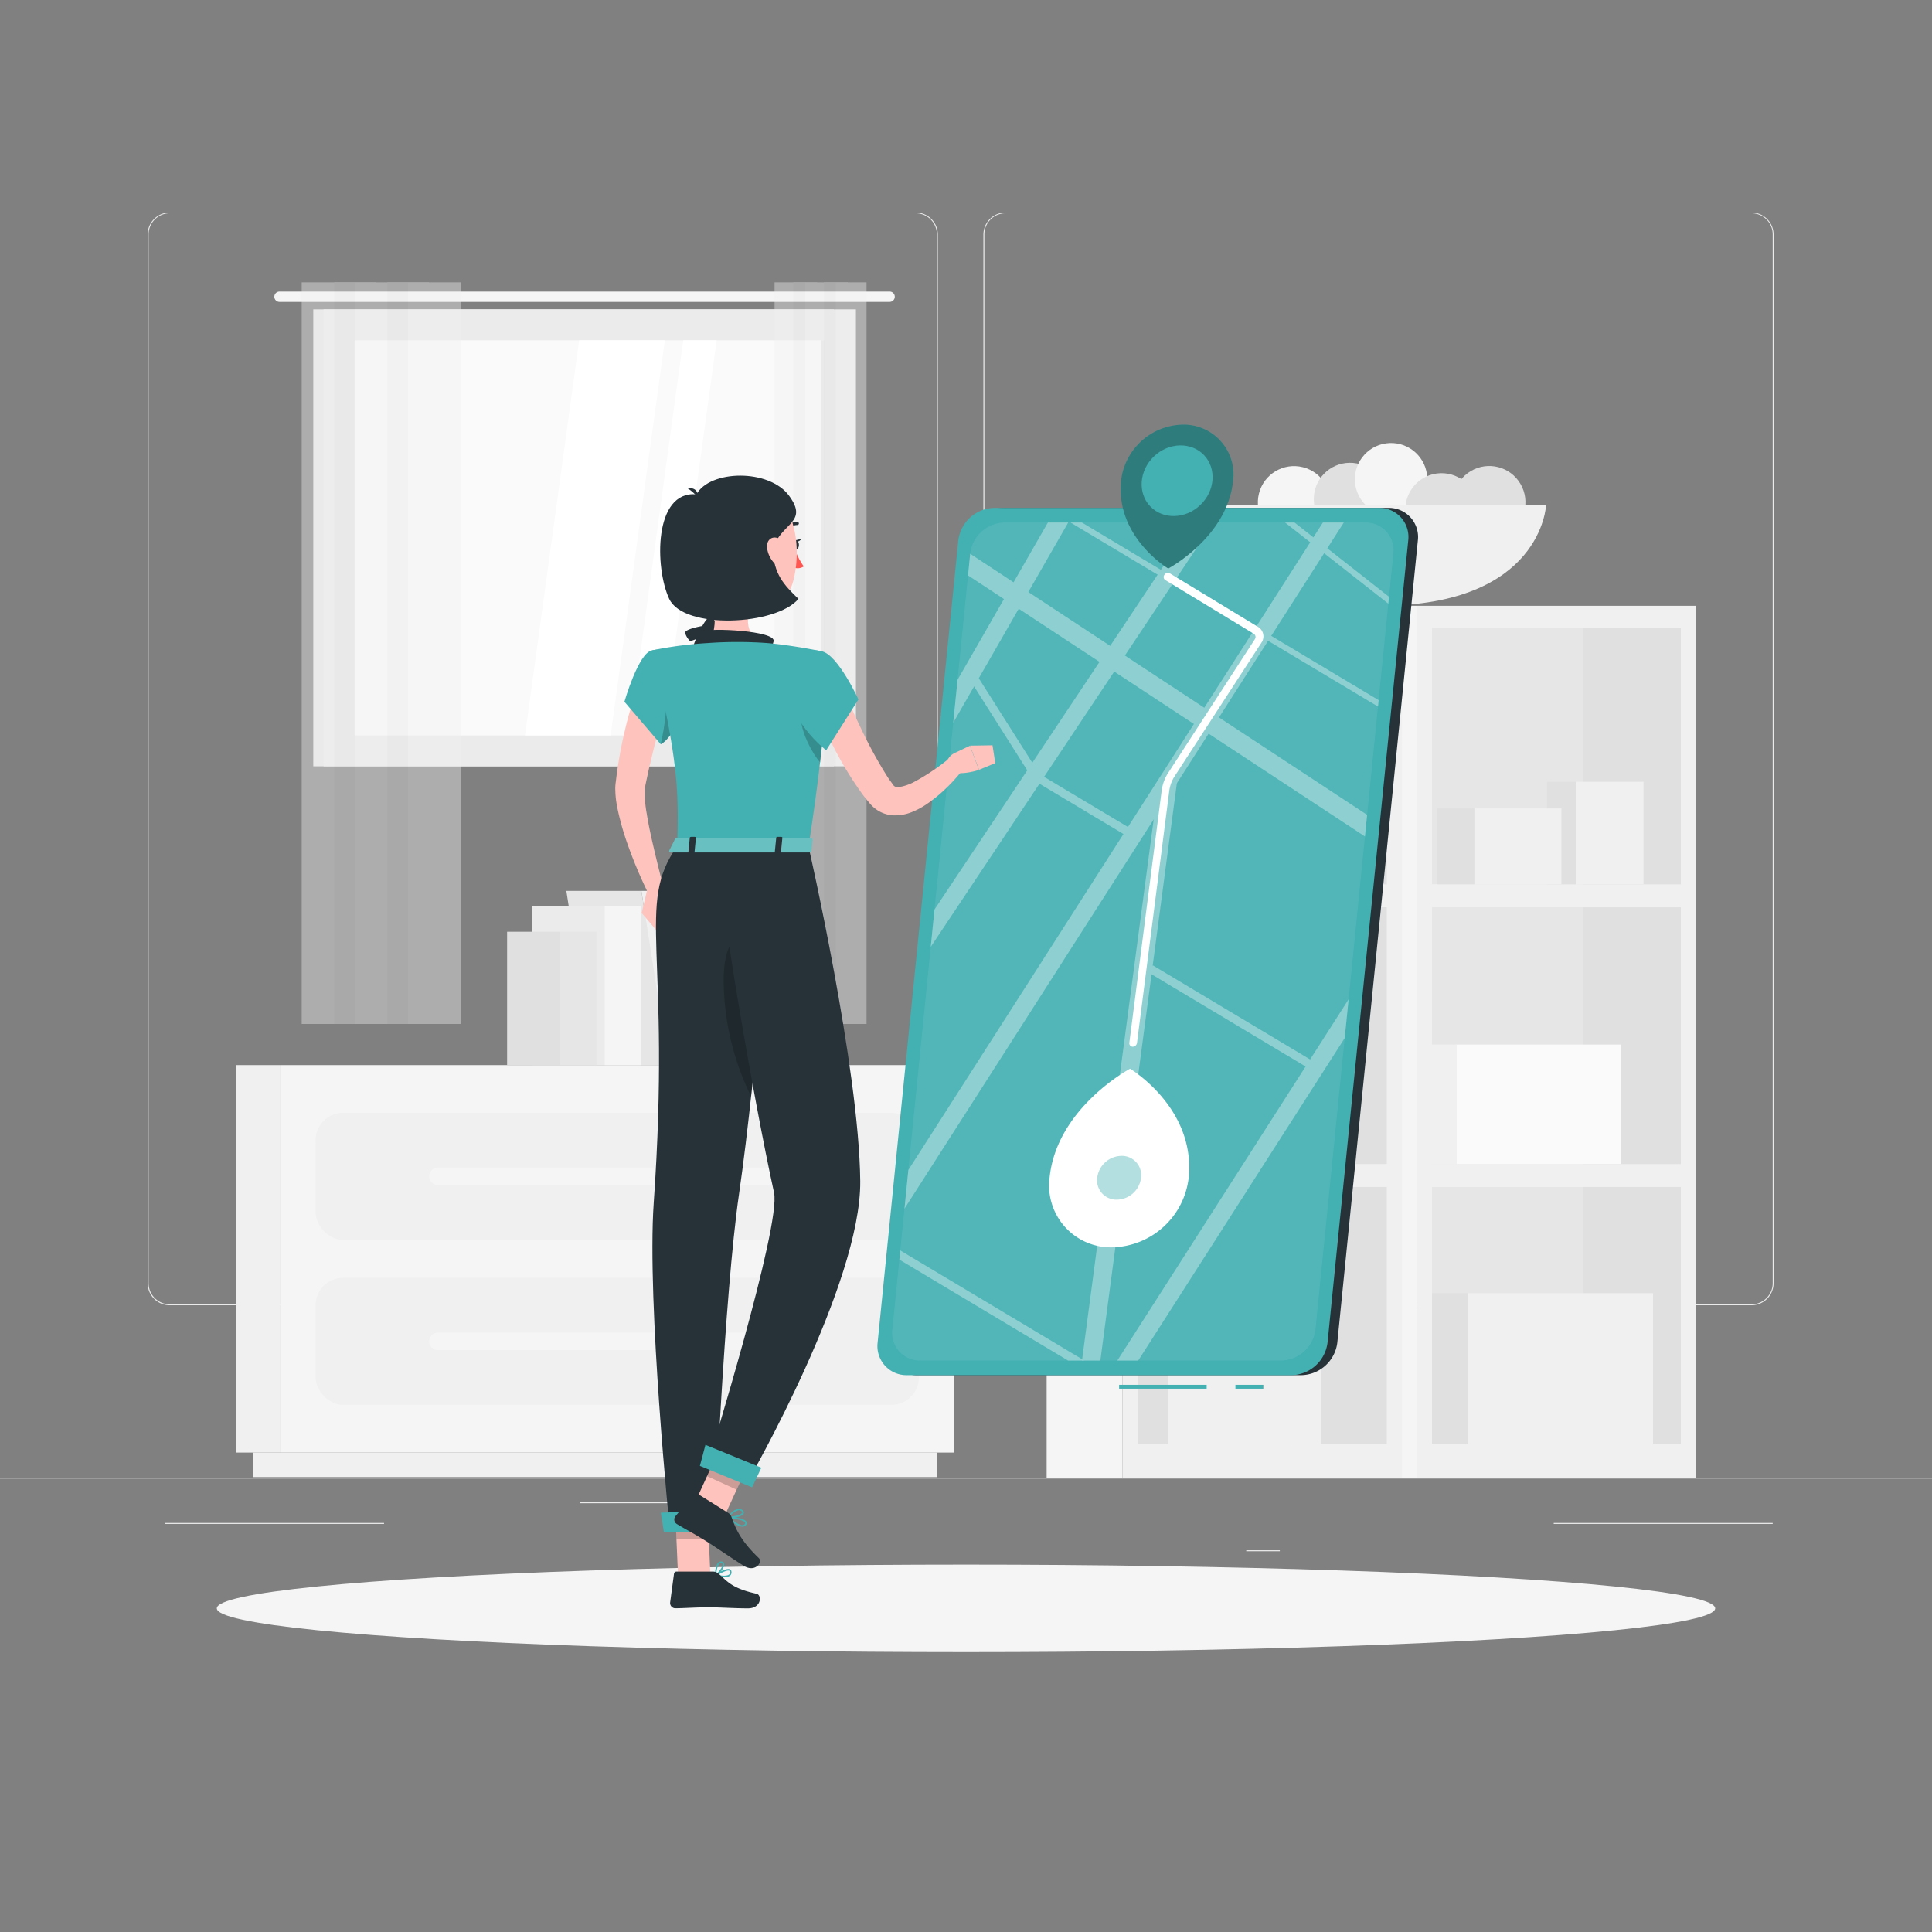 <svg xmlns="http://www.w3.org/2000/svg" xmlns:xlink="http://www.w3.org/1999/xlink" viewBox="0 0 500 500"><rect x="0" y="0" width="500" height="500" fill="#808080" stroke="none"/><defs><clipPath id="freepik--clip-path--inject-6"><path d="M331.58,352.11h-93.4a7.16,7.16,0,0,1-7.24-8.05l20.15-200.79a9.13,9.13,0,0,1,8.86-8.05h93.4a7.18,7.18,0,0,1,7.25,8.05L340.44,344.06A9.13,9.13,0,0,1,331.58,352.11Z" style="fill:#fff;opacity:0.2"></path></clipPath></defs><g id="freepik--background-complete--inject-6"><rect y="382.4" width="500" height="0.25" style="fill:#ebebeb"></rect><rect x="322.53" y="401.21" width="8.69" height="0.25" style="fill:#ebebeb"></rect><rect x="150.04" y="388.78" width="23.18" height="0.25" style="fill:#ebebeb"></rect><rect x="402.1" y="394.14" width="56.67" height="0.25" style="fill:#ebebeb"></rect><rect x="42.72" y="394.14" width="56.67" height="0.25" style="fill:#ebebeb"></rect><path d="M237,337.8H43.92a5.71,5.71,0,0,1-5.71-5.71V60.66A5.71,5.71,0,0,1,43.92,55H237a5.71,5.71,0,0,1,5.71,5.71V332.09A5.71,5.71,0,0,1,237,337.8ZM43.92,55.2a5.47,5.47,0,0,0-5.46,5.46V332.09a5.47,5.47,0,0,0,5.46,5.46H237a5.47,5.47,0,0,0,5.46-5.46V60.66A5.47,5.47,0,0,0,237,55.2Z" style="fill:#ebebeb"></path><path d="M453.31,337.8H260.21a5.72,5.72,0,0,1-5.71-5.71V60.66A5.72,5.72,0,0,1,260.21,55h193.1A5.71,5.71,0,0,1,459,60.66V332.09A5.71,5.71,0,0,1,453.31,337.8ZM260.21,55.2a5.47,5.47,0,0,0-5.46,5.46V332.09a5.47,5.47,0,0,0,5.46,5.46h193.1a5.47,5.47,0,0,0,5.46-5.46V60.66a5.47,5.47,0,0,0-5.46-5.46Z" style="fill:#ebebeb"></path><rect x="81.08" y="80.06" width="134.71" height="118.26" style="fill:#e6e6e6"></rect><path d="M230.23,75.46H72.36A1.34,1.34,0,0,0,71,76.8h0a1.34,1.34,0,0,0,1.33,1.33H230.23a1.34,1.34,0,0,0,1.34-1.33h0A1.34,1.34,0,0,0,230.23,75.46Z" style="fill:#f5f5f5"></path><rect x="83.75" y="80.06" width="137.76" height="118.26" style="fill:#ebebeb"></rect><rect x="101.51" y="78.31" width="102.26" height="121.75" transform="translate(291.82 -13.44) rotate(90)" style="fill:#fafafa"></rect><polygon points="135.87 190.32 149.89 88.06 172.06 88.06 158.04 190.32 135.87 190.32" style="fill:#fff"></polygon><polygon points="162.81 190.32 176.82 88.06 185.47 88.06 171.45 190.32 162.81 190.32" style="fill:#fff"></polygon><rect x="161.87" y="138.68" width="102.26" height="1.02" transform="translate(352.19 -73.81) rotate(90)" style="fill:#e6e6e6"></rect><g style="opacity:0.4"><rect x="78.08" y="73.07" width="13.77" height="191.93" style="fill:#f0f0f0"></rect><rect x="86.49" y="73.07" width="10.73" height="191.93" style="fill:#e6e6e6"></rect><rect x="91.85" y="73.07" width="13.77" height="191.93" style="fill:#f0f0f0"></rect><rect x="100.26" y="73.07" width="10.73" height="191.93" style="fill:#e6e6e6"></rect><rect x="105.62" y="73.07" width="13.77" height="191.93" style="fill:#f0f0f0"></rect></g><g style="opacity:0.4"><rect x="200.45" y="73.07" width="7.94" height="191.93" style="fill:#f0f0f0"></rect><rect x="205.29" y="73.07" width="6.18" height="191.93" style="fill:#e6e6e6"></rect><rect x="208.38" y="73.07" width="7.94" height="191.93" style="fill:#f0f0f0"></rect><rect x="213.23" y="73.07" width="6.18" height="191.93" style="fill:#e6e6e6"></rect><rect x="216.32" y="73.07" width="7.94" height="191.93" style="fill:#f0f0f0"></rect></g><rect x="289.99" y="233.42" width="225.62" height="72.34" transform="translate(672.39 -133.21) rotate(90)" style="fill:#f0f0f0"></rect><rect x="369.59" y="163.44" width="66.42" height="64.4" transform="translate(598.44 -207.16) rotate(90)" style="fill:#e6e6e6"></rect><rect x="369.59" y="235.82" width="66.42" height="64.4" transform="translate(670.82 -134.78) rotate(90)" style="fill:#e6e6e6"></rect><rect x="369.59" y="308.2" width="66.42" height="64.4" transform="translate(743.2 -62.4) rotate(90)" style="fill:#e6e6e6"></rect><rect x="389.13" y="182.98" width="66.42" height="25.33" transform="translate(617.98 -226.69) rotate(90)" style="fill:#e0e0e0"></rect><rect x="389.13" y="255.36" width="66.42" height="25.33" transform="translate(690.36 -154.31) rotate(90)" style="fill:#e0e0e0"></rect><rect x="407.79" y="202.32" width="17.55" height="26.53" style="fill:#f0f0f0"></rect><rect x="400.38" y="202.32" width="7.41" height="26.53" transform="translate(808.18 431.17) rotate(180)" style="fill:#e0e0e0"></rect><rect x="381.55" y="209.22" width="22.54" height="19.63" style="fill:#f0f0f0"></rect><rect x="372.04" y="209.22" width="9.52" height="19.63" transform="translate(753.59 438.07) rotate(180)" style="fill:#e0e0e0"></rect><rect x="389.13" y="327.73" width="66.42" height="25.33" transform="translate(762.73 -81.94) rotate(90)" style="fill:#e0e0e0"></rect><rect x="244" y="259.77" width="225.62" height="19.64" transform="translate(626.39 -87.22) rotate(90)" style="fill:#f5f5f5"></rect><rect x="379.95" y="334.67" width="47.84" height="38.94" style="fill:#f0f0f0"></rect><rect x="370.6" y="334.67" width="9.35" height="38.94" transform="translate(750.55 708.27) rotate(180)" style="fill:#e0e0e0"></rect><rect x="376.89" y="270.33" width="42.51" height="30.9" style="fill:#fafafa"></rect><rect x="370.6" y="270.33" width="6.29" height="30.9" transform="translate(747.49 571.56) rotate(180)" style="fill:#f0f0f0"></rect><rect x="213.87" y="233.42" width="225.62" height="72.34" transform="translate(596.27 -57.09) rotate(90)" style="fill:#f0f0f0"></rect><rect x="293.47" y="163.44" width="66.42" height="64.4" transform="translate(522.33 -131.04) rotate(90)" style="fill:#e6e6e6"></rect><rect x="293.47" y="235.82" width="66.42" height="64.4" transform="translate(594.7 -58.66) rotate(90)" style="fill:#e6e6e6"></rect><rect x="293.47" y="308.2" width="66.42" height="64.4" transform="translate(667.08 13.72) rotate(90)" style="fill:#e6e6e6"></rect><rect x="313.01" y="182.98" width="66.42" height="25.33" transform="translate(541.86 -150.57) rotate(90)" style="fill:#e0e0e0"></rect><rect x="313.01" y="255.36" width="66.42" height="25.33" transform="translate(614.24 -78.2) rotate(90)" style="fill:#e0e0e0"></rect><rect x="304.66" y="281.95" width="17.55" height="19.28" style="fill:#f0f0f0"></rect><rect x="297.26" y="281.95" width="7.41" height="19.28" transform="translate(601.92 583.18) rotate(180)" style="fill:#e0e0e0"></rect><rect x="320.53" y="262.67" width="17.55" height="19.28" style="fill:#f0f0f0"></rect><rect x="313.13" y="262.67" width="7.41" height="19.28" transform="translate(633.66 544.61) rotate(180)" style="fill:#e0e0e0"></rect><rect x="333.01" y="281.95" width="17.55" height="19.28" style="fill:#f0f0f0"></rect><rect x="325.6" y="281.95" width="7.41" height="19.28" transform="translate(658.61 583.18) rotate(180)" style="fill:#e0e0e0"></rect><rect x="313.01" y="327.73" width="66.42" height="25.33" transform="translate(686.61 -5.82) rotate(90)" style="fill:#e0e0e0"></rect><rect x="167.88" y="259.77" width="225.62" height="19.64" transform="translate(550.28 -11.1) rotate(90)" style="fill:#f5f5f5"></rect><rect x="302.22" y="320.88" width="39.57" height="52.73" style="fill:#f0f0f0"></rect><rect x="294.48" y="320.88" width="7.74" height="52.73" transform="translate(596.7 694.48) rotate(180)" style="fill:#e0e0e0"></rect><rect x="302.22" y="187" width="52.29" height="41.85" style="fill:#fafafa"></rect><rect x="294.48" y="187" width="7.74" height="41.85" transform="translate(596.7 415.85) rotate(180)" style="fill:#f0f0f0"></rect><circle cx="334.91" cy="130" r="9.37" transform="translate(126.72 422.79) rotate(-75.8)" style="fill:#f5f5f5"></circle><circle cx="349.39" cy="129.11" r="9.37" transform="translate(-1.74 4.8) rotate(-0.78)" style="fill:#e0e0e0"></circle><circle cx="360.01" cy="124.04" r="9.37" transform="translate(-4.44 13.71) rotate(-2.17)" style="fill:#f5f5f5"></circle><circle cx="373.07" cy="131.84" r="9.37" transform="translate(-4.72 14.21) rotate(-2.17)" style="fill:#e0e0e0"></circle><circle cx="385.42" cy="130" r="9.37" transform="translate(-13 211.91) rotate(-30.26)" style="fill:#e0e0e0"></circle><path d="M400.12,130.75s-1.09,26-42.91,26-42.91-26-42.91-26Z" style="fill:#f0f0f0"></path><rect x="61.03" y="275.65" width="11.56" height="100.27" style="fill:#f0f0f0"></rect><rect x="65.47" y="375.92" width="177" height="6.35" style="fill:#f0f0f0"></rect><rect x="72.59" y="275.65" width="174.32" height="100.27" transform="translate(319.49 651.57) rotate(180)" style="fill:#f5f5f5"></rect><rect x="81.68" y="287.99" width="156.14" height="32.88" rx="7.12" transform="translate(319.49 608.87) rotate(180)" style="fill:#f0f0f0"></rect><rect x="81.68" y="330.69" width="156.14" height="32.88" rx="7.12" transform="translate(319.49 694.27) rotate(180)" style="fill:#f0f0f0"></rect><path d="M206.18,306.69H113.32a2.26,2.26,0,0,1-2.26-2.25h0a2.27,2.27,0,0,1,2.26-2.26h92.86a2.26,2.26,0,0,1,2.25,2.26h0A2.25,2.25,0,0,1,206.18,306.69Z" style="fill:#f5f5f5"></path><path d="M206.18,349.39H113.32a2.26,2.26,0,0,1-2.26-2.25h0a2.27,2.27,0,0,1,2.26-2.26h92.86a2.26,2.26,0,0,1,2.25,2.26h0A2.25,2.25,0,0,1,206.18,349.39Z" style="fill:#f5f5f5"></path><rect x="165.99" y="235.76" width="16.91" height="39.89" transform="translate(348.89 511.41) rotate(180)" style="fill:#e0e0e0"></rect><rect x="182.9" y="235.76" width="10.43" height="39.89" style="fill:#ebebeb"></rect><polygon points="146.57 230.56 165.99 230.56 173 275.65 153.57 275.65 146.57 230.56" style="fill:#e6e6e6"></polygon><polygon points="174.39 230.56 165.99 230.56 173 275.65 181.4 275.65 174.39 230.56" style="fill:#f0f0f0"></polygon><rect x="137.69" y="234.46" width="18.78" height="41.2" transform="translate(294.16 510.11) rotate(180)" style="fill:#ebebeb"></rect><rect x="156.47" y="234.46" width="9.52" height="41.2" style="fill:#f5f5f5"></rect><rect x="131.24" y="241.12" width="13.59" height="34.53" transform="translate(276.07 516.78) rotate(180)" style="fill:#e0e0e0"></rect><rect x="144.83" y="241.12" width="9.52" height="34.53" style="fill:#e6e6e6"></rect></g><g id="freepik--Shadow--inject-6"><ellipse id="freepik--path--inject-6" cx="250" cy="416.24" rx="193.89" ry="11.32" style="fill:#f5f5f5"></ellipse></g><g id="freepik--Navigation--inject-6"><path d="M336.81,355.89H237.25a7.52,7.52,0,0,1-7.59-8.45l20.83-207.55a9.59,9.59,0,0,1,9.29-8.45h99.56a7.53,7.53,0,0,1,7.6,8.45L346.1,347.44A9.58,9.58,0,0,1,336.81,355.89Z" style="fill:#263238"></path><rect x="289.63" y="358.39" width="22.65" height="1" style="fill:#43B0B2"></rect><rect x="319.73" y="358.39" width="7.22" height="1" style="fill:#43B0B2"></rect><path d="M334.28,355.89H234.72a7.52,7.52,0,0,1-7.59-8.45L248,139.89a9.59,9.59,0,0,1,9.29-8.45h99.56a7.53,7.53,0,0,1,7.6,8.45L343.57,347.44A9.59,9.59,0,0,1,334.28,355.89Z" style="fill:#43B0B2"></path><g style="opacity:0.4"><path d="M331.58,352.11h-93.4a7.16,7.16,0,0,1-7.24-8.05l20.15-200.79a9.13,9.13,0,0,1,8.86-8.05h93.4a7.18,7.18,0,0,1,7.25,8.05L340.44,344.06A9.13,9.13,0,0,1,331.58,352.11Z" style="fill:#fff;opacity:0.2"></path><g style="clip-path:url(#freepik--clip-path--inject-6)"><polygon points="187.27 290.52 183.18 288.49 288.01 105.95 292.1 107.98 187.27 290.52" style="fill:#fff"></polygon><polygon points="206.4 296.78 202.5 294.44 319.64 118.64 323.55 120.98 206.4 296.78" style="fill:#fff"></polygon><polygon points="219.42 335.7 215.46 333.44 353.2 118.3 357.16 120.56 219.42 335.7" style="fill:#fff"></polygon><polygon points="282.26 371.05 277.53 370.9 299.74 203.26 304.77 201.17 282.26 371.05" style="fill:#fff"></polygon><polygon points="262.39 402.37 258.44 400.11 396.18 184.96 400.14 187.22 262.39 402.37" style="fill:#fff"></polygon><polygon points="231 136.07 233.91 132.02 429.09 260.41 426.19 264.45 231 136.07" style="fill:#fff"></polygon><polygon points="237.28 111.43 238.12 110.17 438.96 230.38 438.13 231.63 237.28 111.43" style="fill:#fff"></polygon><polygon points="267.32 201.82 268.51 200.03 293.53 215 292.34 216.79 267.32 201.82" style="fill:#fff"></polygon><polygon points="297.15 251.62 298.35 249.83 341.55 275.68 340.35 277.48 297.15 251.62" style="fill:#fff"></polygon><polygon points="224.36 320.96 225.55 319.16 283.1 353.6 281.91 355.4 224.36 320.96" style="fill:#fff"></polygon><polygon points="250.94 175.83 252.72 174.61 268.28 199.16 266.5 200.38 250.94 175.83" style="fill:#fff"></polygon><polygon points="262.41 80.11 263.37 78.94 446.57 222.87 445.61 224.03 262.41 80.11" style="fill:#fff"></polygon></g></g><path d="M307.63,304.81a20.37,20.37,0,0,1-19.81,18,16,16,0,0,1-16.19-18c1.82-18.12,20.83-28.23,20.83-28.23S309.45,286.69,307.63,304.81Z" style="fill:#fff"></path><path d="M295.3,304.81a6.41,6.41,0,0,1-6.24,5.66,5,5,0,0,1-5.1-5.66,6.42,6.42,0,0,1,6.24-5.67A5,5,0,0,1,295.3,304.81Z" style="fill:#43B0B2;opacity:0.4"></path><path d="M293.14,270.89h0a.9.9,0,0,1-.87-1l8.37-65.28a11.15,11.15,0,0,1,1.73-4.66l22.4-34.55a1,1,0,0,0-.25-1.36l-22.94-13.92a.94.94,0,0,1-.23-1.36,1.07,1.07,0,0,1,1.4-.38l22.93,13.92a2.86,2.86,0,0,1,.75,4.06L304,200.88a9.09,9.09,0,0,0-1.39,3.75l-8.36,65.29A1.14,1.14,0,0,1,293.14,270.89Z" style="fill:#fff"></path><path d="M290.13,124.4a16.39,16.39,0,0,1,15.95-14.5,12.89,12.89,0,0,1,13.05,14.5c-1.47,14.6-16.79,22.73-16.79,22.73S288.66,139,290.13,124.4Z" style="fill:#43B0B2"></path><path d="M290.13,124.4a16.39,16.39,0,0,1,15.95-14.5,12.89,12.89,0,0,1,13.05,14.5c-1.47,14.6-16.79,22.73-16.79,22.73S288.66,139,290.13,124.4Z" style="opacity:0.3"></path><ellipse cx="304.63" cy="124.4" rx="9.61" ry="8.69" transform="translate(-1.84 244.19) rotate(-43.56)" style="fill:#43B0B2"></ellipse></g><g id="freepik--Character--inject-6"><path d="M173.24,180.61c-.31.83-.67,1.9-1,2.87s-.64,2-1,3c-.62,2-1.22,4.08-1.76,6.15s-1,4.16-1.52,6.25l-.68,3.15-.33,1.58-.07.37,0,.21c0,.12,0,.35,0,.52a28.41,28.41,0,0,0,.48,5.77c.32,2.06.75,4.16,1.21,6.27.95,4.21,2,8.49,3.08,12.71l-4,1.5a116.93,116.93,0,0,1-5.22-12.45c-.76-2.14-1.44-4.31-2-6.57-.29-1.12-.55-2.28-.77-3.48a22.74,22.74,0,0,1-.41-3.87,8.71,8.71,0,0,1,0-1.13l.05-.61.06-.45.21-1.69c.13-1.12.32-2.25.49-3.37.38-2.24.77-4.48,1.29-6.7s1-4.43,1.69-6.63c.33-1.1.67-2.19,1-3.29s.74-2.14,1.24-3.36Z" style="fill:#ffc3bd"></path><path d="M167.47,230.35l-1.4,5.93,3.71,4.39s4.94-14.32-.27-13.63Z" style="fill:#ffc3bd"></path><path d="M187.38,408.18a10.18,10.18,0,0,1-2.21-.3.2.2,0,0,1-.07-.36c.29-.19,2.82-1.83,3.79-1.39a.67.67,0,0,1,.4.56,1.12,1.12,0,0,1-.31,1.05A2.38,2.38,0,0,1,187.38,408.18Zm-1.65-.58c1.46.29,2.56.24,3-.15a.74.74,0,0,0,.19-.71.28.28,0,0,0-.17-.25C188.22,406.26,186.76,407,185.73,407.6Z" style="fill:#43B0B2"></path><path d="M185.22,407.88l-.1,0a.19.19,0,0,1-.1-.17c0-.11,0-2.52.88-3.32a1,1,0,0,1,.84-.27.68.68,0,0,1,.67.55c.2,1-1.3,2.75-2.1,3.21A.15.15,0,0,1,185.22,407.88Zm1.39-3.39a.66.66,0,0,0-.44.17,4.51,4.51,0,0,0-.75,2.64c.79-.64,1.73-2,1.61-2.57,0-.09-.08-.21-.33-.24Z" style="fill:#43B0B2"></path><path d="M187.5,164.15c.75-.05-.52-2.35-.87-2.53-.83-.43-9.74.84-9.31,2.22a4.68,4.68,0,0,0,1.21,2C179,166.16,180.92,164.42,187.5,164.15Z" style="fill:#263238"></path><path d="M181.47,169.6c-.25.71-2.12-1.13-2.2-1.53-.18-.91,3.46-9.14,4.67-8.35a4.68,4.68,0,0,1,1.61,1.71C185.71,162,183.52,163.35,181.47,169.6Z" style="fill:#263238"></path><path d="M183.4,148.07c1,5,3.17,15-.27,18.35,0,0,1.4,5,10.64,5,10.16,0,4.8-5,4.8-5-5.55-1.32-5.45-5.43-4.52-9.3Z" style="fill:#ffc3bd"></path><path d="M180.76,168.41c-1.45.05.55-4.6,1.2-5,1.51-1,18.82-.19,18.26,2.53-.27,1.17-1.07,3.41-1.95,4.09S193.41,167.71,180.76,168.41Z" style="fill:#263238"></path><path d="M203.47,137.41a.39.39,0,0,0,.32-.16,3.14,3.14,0,0,1,2.49-1.38.4.4,0,1,0,0-.79,3.89,3.89,0,0,0-3.18,1.7.39.39,0,0,0,.33.63Z" style="fill:#263238"></path><path d="M205.73,142.18a18,18,0,0,0,2.29,4.41,2.93,2.93,0,0,1-2.43.35Z" style="fill:#ff5652"></path><path d="M205.16,141c0,.68.33,1.24.77,1.25s.81-.51.83-1.19-.32-1.23-.76-1.25S205.18,140.33,205.16,141Z" style="fill:#263238"></path><path d="M205.8,139.84l1.64-.4S206.57,140.67,205.8,139.84Z" style="fill:#263238"></path><polygon points="175.47 407.69 183.85 407.69 183 388.29 174.63 388.29 175.47 407.69" style="fill:#ffc3bd"></polygon><path d="M184.5,406.72h-9.41a.64.64,0,0,0-.66.57l-1,7.44a1.36,1.36,0,0,0,1.36,1.49c3.28-.05,4.86-.25,9-.25,2.54,0,6.26.27,9.78.27s3.67-3.48,2.2-3.79c-6.58-1.42-7.63-3.36-9.86-5.22A2.24,2.24,0,0,0,184.5,406.72Z" style="fill:#263238"></path><g style="opacity:0.2"><polygon points="174.62 388.29 183 388.29 183.44 398.29 175.06 398.29 174.62 388.29"></polygon></g><path d="M217.45,176.75c1.78,4.09,3.7,8.28,5.65,12.34a115.54,115.54,0,0,0,6.39,11.65,15.54,15.54,0,0,0,.88,1.3l.79,1.1a1.07,1.07,0,0,0,.63.48c.79.25,2.75-.24,4.51-1.11a55.69,55.69,0,0,0,10.71-7.4l3.14,2.84c-.74,1-1.49,1.93-2.28,2.85s-1.61,1.82-2.48,2.67a37.77,37.77,0,0,1-5.8,4.8,19.9,19.9,0,0,1-3.68,1.92A11.54,11.54,0,0,1,231,211a8.38,8.38,0,0,1-5.43-2.57c-.16-.16-.37-.39-.46-.5l-.31-.37-.61-.75c-.43-.5-.8-1-1.16-1.5a93.43,93.43,0,0,1-7.5-12.38c-2.19-4.23-4.16-8.45-6-12.9Z" style="fill:#ffc3bd"></path><path d="M247.08,194.87,251,193l2.35,6.25s-5.86,2.05-8.65-.24l.15-1.07A3.94,3.94,0,0,1,247.08,194.87Z" style="fill:#ffc3bd"></path><polygon points="256.86 192.88 257.57 197.49 253.38 199.22 251.03 192.97 256.86 192.88" style="fill:#ffc3bd"></polygon><path d="M182.52,137.79c.27,8.31.21,11.83,4.27,16.25,6.11,6.65,16.26,4.61,18.48-3.59,2-7.38,1.23-19.73-6.79-23.35A11.24,11.24,0,0,0,182.52,137.79Z" style="fill:#ffc3bd"></path><path d="M180.24,127.93c3.5-6.34,18.83-6.68,24,.4S202,135.22,200,142.18c.25,6.4,2.85,9.15,6.64,12.81-5.83,6.91-29.7,8-33.45,0S169.16,126.93,180.24,127.93Z" style="fill:#263238"></path><path d="M180.52,128.66s.56-2.59-2.67-2.35A10.72,10.72,0,0,1,180.52,128.66Z" style="fill:#263238"></path><path d="M198.5,141.64a7,7,0,0,0,1.95,4.17c1.49,1.53,3,.65,3.25-1.16.22-1.63-.29-4.39-2.1-5.26S198.36,139.79,198.5,141.64Z" style="fill:#ffc3bd"></path><path d="M200.26,219.12s-4.29,57.49-9,89.89c-3.81,26.17-6.42,87.35-6.42,87.35H173.39s-6-59.08-4.21-85c4.59-65.49-4.7-77.09,6-92.27Z" style="fill:#263238"></path><path d="M187.29,253.17a69,69,0,0,0,7.09,30.57c1.23-11.22,2.35-22.93,3.28-33.26C194,238.78,187.51,240.22,187.29,253.17Z" style="opacity:0.2"></path><polygon points="186.38 396.58 171.83 396.58 171.02 391.48 186.41 390.96 186.38 396.58" style="fill:#43B0B2"></polygon><path d="M188.26,392.77a.2.2,0,0,1,0-.2.19.19,0,0,1,.19-.11c.43,0,4.16.36,4.75,1.38a.65.65,0,0,1,0,.62,1.07,1.07,0,0,1-.81.63c-1.2.21-3.08-1.35-4.1-2.29Zm4.55,1.22c-.39-.53-2.34-.92-3.82-1.08,1.42,1.24,2.64,1.91,3.31,1.79a.7.7,0,0,0,.53-.42.23.23,0,0,0,0-.25Z" style="fill:#43B0B2"></path><path d="M188.26,392.77l0,0a.21.21,0,0,1,0-.2c.05-.07,1.4-1.88,2.75-2.06a1.44,1.44,0,0,1,1.12.29c.44.34.43.66.34.87-.36.88-3,1.37-4.08,1.22A.22.22,0,0,1,188.26,392.77Zm3.8-1.53a1.34,1.34,0,0,0-.17-.17,1.08,1.08,0,0,0-.82-.21,4.57,4.57,0,0,0-2.26,1.62c1.19,0,3.08-.47,3.29-1C192.12,391.44,192.15,391.36,192.06,391.24Z" style="fill:#43B0B2"></path><polygon points="179.64 389.34 187.36 392.66 190.64 385.52 194.91 376.18 195.41 375.09 187.69 371.76 187.13 372.98 182.98 382.03 179.64 389.34" style="fill:#ffc3bd"></polygon><polygon points="182.98 382.03 190.64 385.52 194.91 376.18 187.13 372.98 182.98 382.03" style="opacity:0.2"></polygon><path d="M209.25,219.12s13.09,57.14,13.38,86.55c.26,26.57-28.75,77.11-28.75,77.11L183.39,378s18.81-60.83,16.93-69.35c-5.43-24.72-14.6-78-14.62-89.55Z" style="fill:#263238"></path><path d="M188.46,391.54l-8-5a.66.66,0,0,0-.86.13l-4.81,5.74a1.36,1.36,0,0,0,.37,2c2.82,1.69,4.27,2.37,7.8,4.57,2.17,1.35,6.52,4.37,9.52,6.24s5-1,3.89-2c-4.86-4.68-6-7.7-7-10.45A2.17,2.17,0,0,0,188.46,391.54Z" style="fill:#263238"></path><polygon points="194.64 384.92 181.13 379.37 182.57 373.92 197.03 379.84 194.64 384.92" style="fill:#43B0B2"></polygon><path d="M179,177.71c.17-4.82-2.95-10.92-10.33-9.38-3.48.72-7.07,13.28-7.07,13.28l9.4,11C174.26,191.13,178.93,180.76,179,177.71Z" style="fill:#43B0B2"></path><path d="M172.58,179A62.68,62.68,0,0,1,171,192.58l0,0c1.92-.89,4.34-4.92,6-8.67Z" style="opacity:0.2"></path><path d="M212.75,168.57s4,1.4-3.5,50.55h-34c.43-13.84.37-22.38-6.53-50.8a99.75,99.75,0,0,1,14.43-1.9,107.4,107.4,0,0,1,15.44,0C205.21,167,212.75,168.57,212.75,168.57Z" style="fill:#43B0B2"></path><path d="M212.52,185.39l-5.26.67c.33,4,2.9,8.76,5,11.29.43-3.66.75-6.85,1-9.63C212.85,186.28,212.52,185.39,212.52,185.39Z" style="opacity:0.2"></path><path d="M212.75,168.57c4.18,1,9.41,12.44,9.41,12.44l-8.34,13.16s-10.6-7.92-10.5-19.37C203.37,170,207.69,167.34,212.75,168.57Z" style="fill:#43B0B2"></path><path d="M174.7,217.13l-1.5,3c-.12.24.16.48.55.48h35.68c.31,0,.56-.15.58-.35l.27-3c0-.21-.24-.39-.58-.39H175.25A.6.6,0,0,0,174.7,217.13Z" style="fill:#43B0B2"></path><path d="M174.7,217.13l-1.5,3c-.12.24.16.48.55.48h35.68c.31,0,.56-.15.58-.35l.27-3c0-.21-.24-.39-.58-.39H175.25A.6.6,0,0,0,174.7,217.13Z" style="fill:#fff;opacity:0.2"></path><path d="M179.36,221h-.92c-.18,0-.32-.1-.31-.21l.39-4c0-.12.17-.21.36-.21h.92c.18,0,.32.09.31.21l-.39,4C179.71,220.88,179.55,221,179.36,221Z" style="fill:#263238"></path><path d="M201.73,221h-.92c-.19,0-.33-.1-.32-.21l.4-4c0-.12.17-.21.35-.21h.92c.19,0,.33.09.32.21l-.4,4C202.07,220.88,201.91,221,201.73,221Z" style="fill:#263238"></path></g></svg>